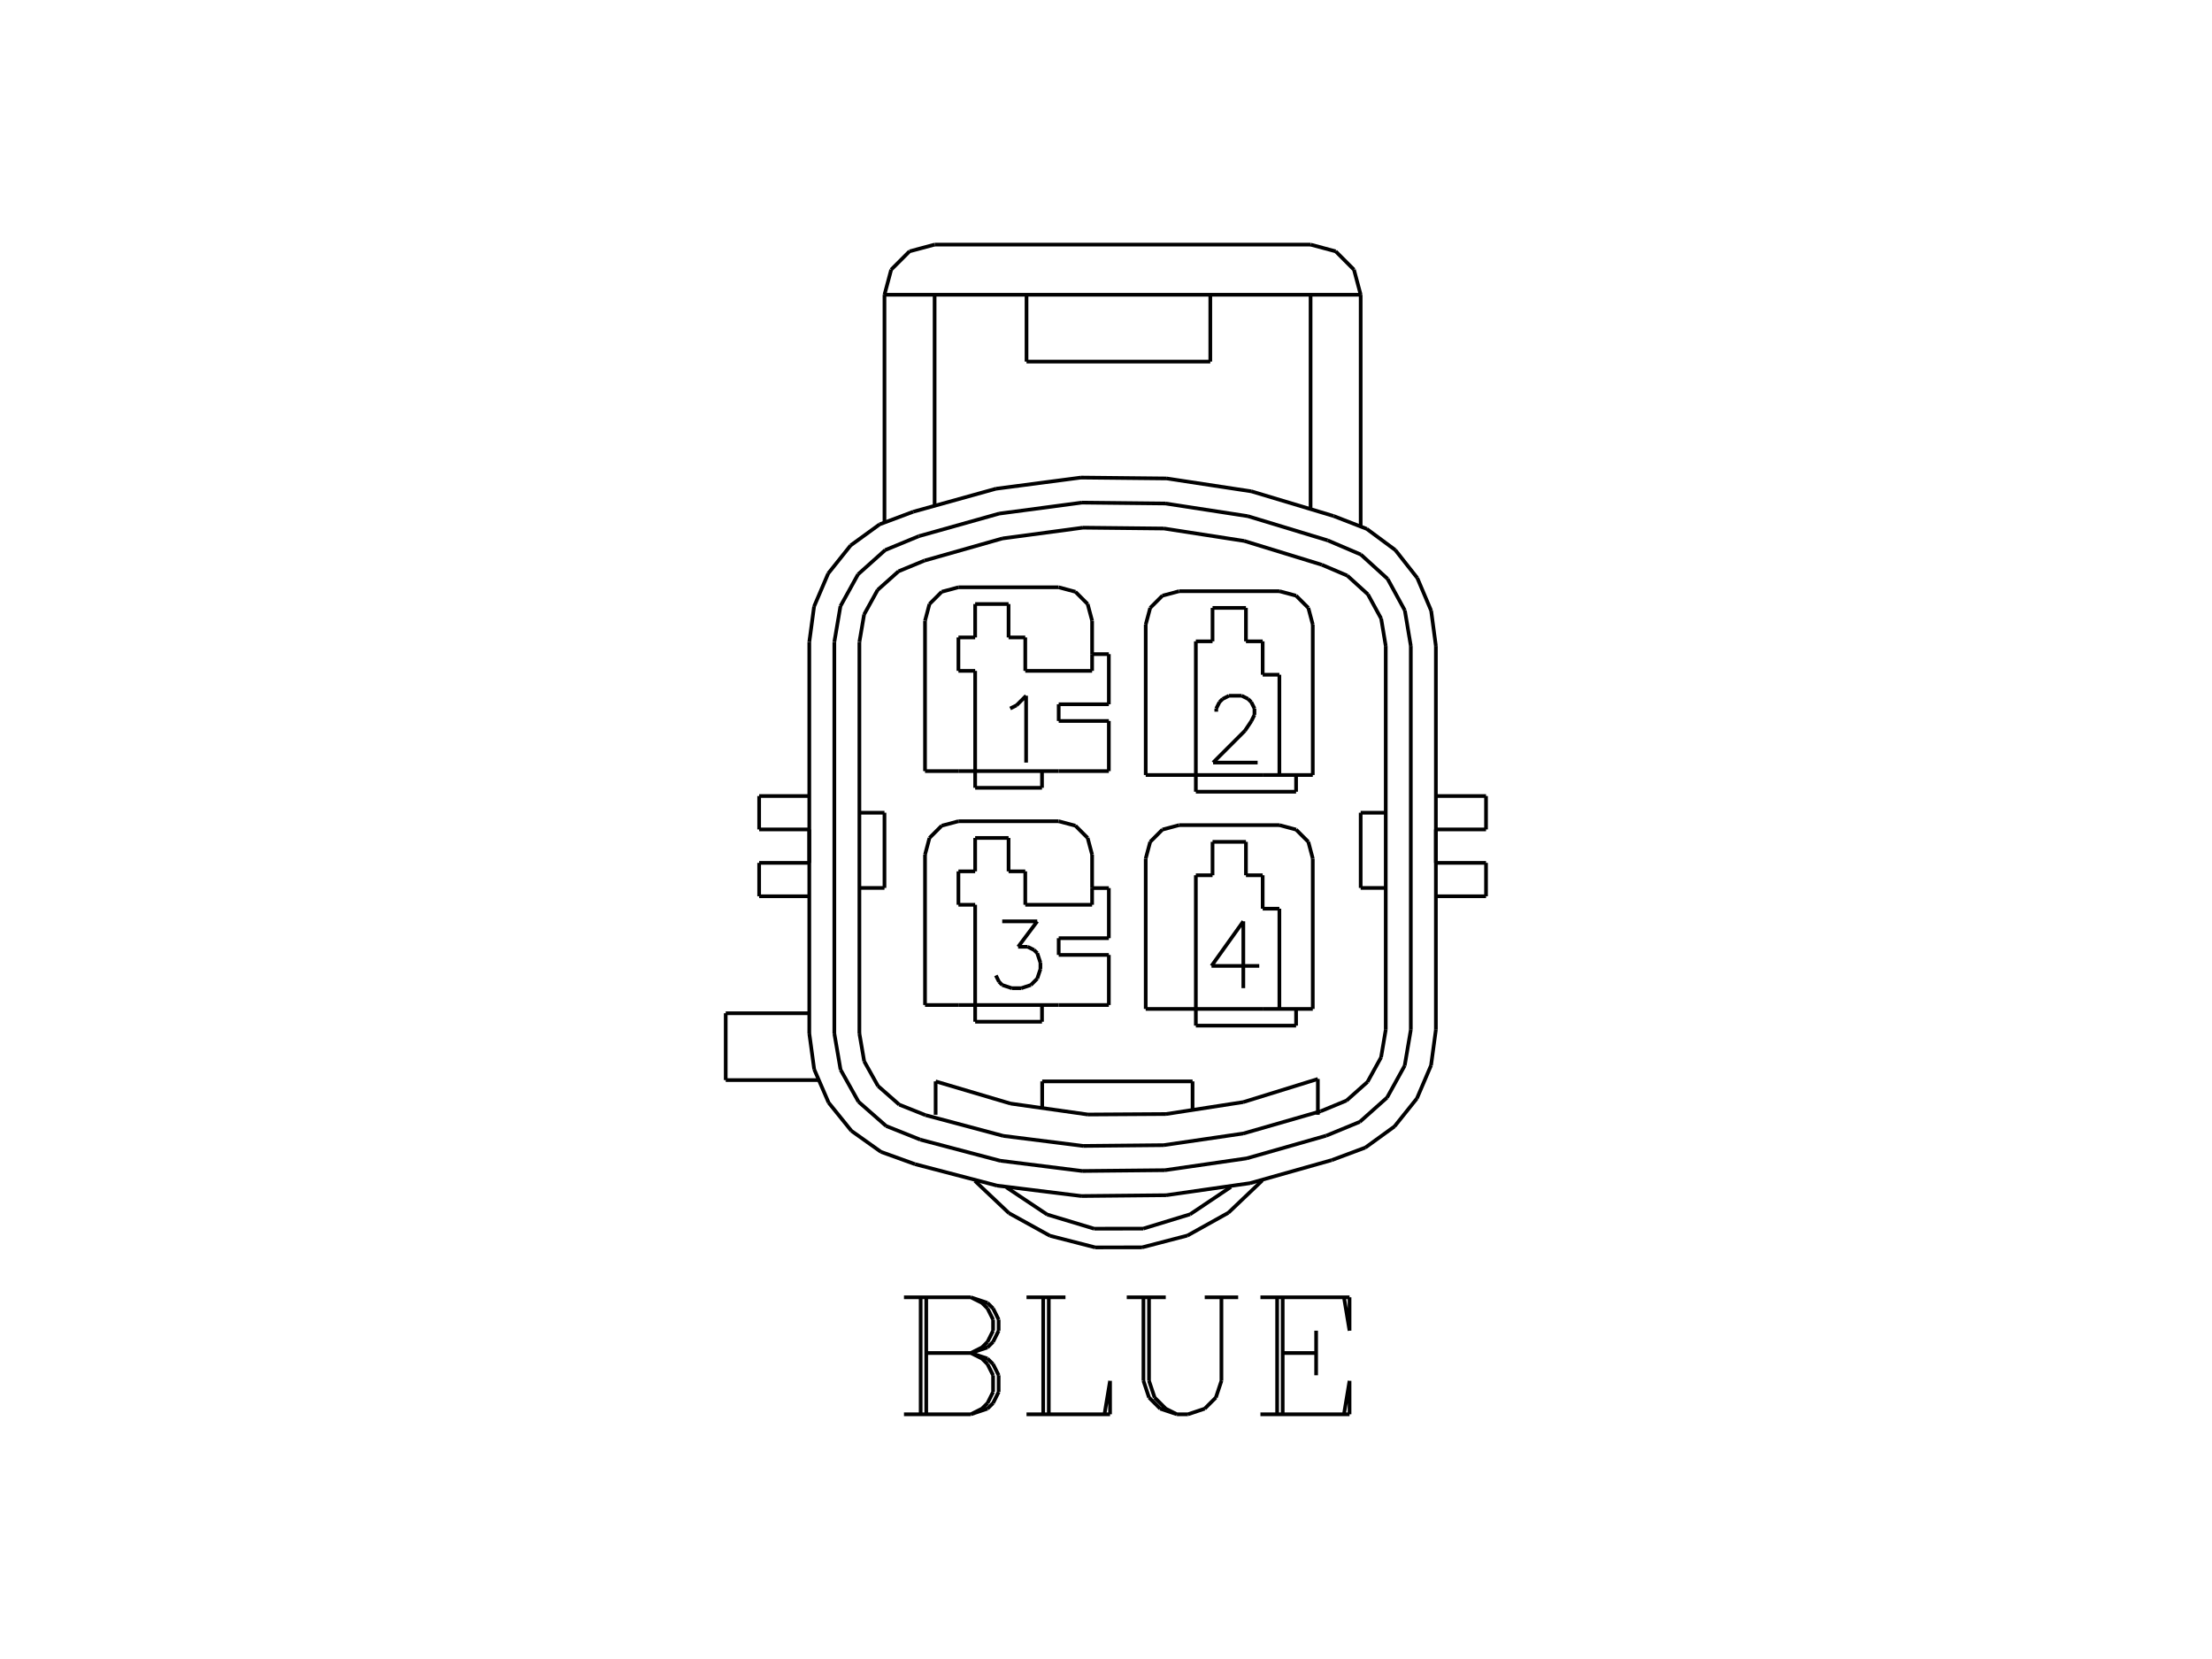 <?xml version="1.0" standalone="no"?><svg xmlns="http://www.w3.org/2000/svg" width="600.000" height="450.000" viewBox="0.0 0.0 600.000 450.000" version="1.1">
<title>Acme Converter - Post-processed with EDS-Designer: 14.44 (info@symca.com)</title>
<desc>Acme Converter - Post-processed with EDS-Designer: 14.44 (info@symca.com)</desc>
<g id="EDS_STYLE_GROUP" fill="none" stroke="black" stroke-width="1.0">
<g id="0" display="visible">
<path d="M310.77 273.67L310.77 232.88"/>
<path d="M319.84 223.81L347.03 223.81"/>
<path d="M356.09 232.88L356.09 273.67"/>
<path d="M328.9 228.35L337.96 228.35"/>
<path d="M337.96 228.35L337.96 237.41"/>
<path d="M337.96 237.41L342.5 237.41"/>
<path d="M342.5 237.41L342.5 246.48"/>
<path d="M342.5 246.48L347.03 246.48"/>
<path d="M347.03 246.48L347.03 273.67"/>
<path d="M328.9 228.35L328.9 237.41"/>
<path d="M328.9 237.41L324.37 237.41"/>
<path d="M324.37 237.41L324.37 273.67"/>
<path d="M324.37 273.67L310.77 273.67"/>
<path d="M342.5 273.67L356.09 273.67"/>
<path d="M319.84 223.81L315.3 225.03M315.3 225.03L311.99 228.35M311.99 228.35L310.77 232.88"/>
<path d="M356.09 232.88L354.88 228.35M354.88 228.35L351.56 225.03M351.56 225.03L347.03 223.81"/>
<path d="M324.37 273.67L342.5 273.67"/>
<path d="M351.56 273.67L351.56 278.2"/>
<path d="M351.56 278.2L324.37 278.2"/>
<path d="M324.37 278.2L324.37 273.67"/>
<path d="M310.77 210.22L310.77 169.43"/>
<path d="M319.84 160.36L347.03 160.36"/>
<path d="M356.09 169.43L356.09 210.22"/>
<path d="M328.9 164.89L337.96 164.89"/>
<path d="M337.96 164.89L337.96 173.96"/>
<path d="M337.96 173.96L342.5 173.96"/>
<path d="M342.5 173.96L342.5 183.02"/>
<path d="M342.5 183.02L347.03 183.02"/>
<path d="M347.03 183.02L347.03 210.22"/>
<path d="M328.9 164.89L328.9 173.96"/>
<path d="M328.9 173.96L324.37 173.96"/>
<path d="M324.37 173.96L324.37 210.22"/>
<path d="M324.37 210.22L310.77 210.22"/>
<path d="M342.5 210.22L356.09 210.22"/>
<path d="M319.84 160.36L315.3 161.58M315.3 161.58L311.99 164.89M311.99 164.89L310.77 169.43"/>
<path d="M356.09 169.43L354.88 164.89M354.88 164.89L351.56 161.58M351.56 161.58L347.03 160.36"/>
<path d="M324.37 210.22L342.5 210.22"/>
<path d="M351.56 210.22L351.56 214.75"/>
<path d="M351.56 214.75L324.37 214.75"/>
<path d="M324.37 214.75L324.37 210.22"/>
<path d="M358.54 153.19L337.5 146.73M337.5 146.73L315.75 143.36M315.75 143.36L293.74 143.13M293.74 143.13L271.92 146.05M271.92 146.05L250.75 152.06"/>
<path d="M253.79 302.38L253.79 293.32"/>
<path d="M253.79 293.32L274.11 299.34M274.11 299.34L295.09 302.31M295.09 302.31L316.29 302.18M316.29 302.18L337.23 298.94M337.23 298.94L357.47 292.67"/>
<path d="M282.69 300.94L282.69 293.32"/>
<path d="M282.69 293.32L323.48 293.32"/>
<path d="M323.48 293.32L323.48 301.42"/>
<path d="M375.88 175.22L375.88 279.32"/>
<path d="M233.11 280.32L233.11 174.15"/>
<path d="M219.52 274.84L196.85 274.84"/>
<path d="M196.85 274.84L196.85 292.97"/>
<path d="M219.52 215.92L205.92 215.92"/>
<path d="M205.92 215.92L205.92 224.98"/>
<path d="M205.92 224.98L219.52 224.98"/>
<path d="M219.52 234.05L205.92 234.05"/>
<path d="M205.92 234.05L205.92 243.11"/>
<path d="M205.92 243.11L219.52 243.11"/>
<path d="M389.48 215.92L403.08 215.92"/>
<path d="M403.08 215.92L403.08 224.98"/>
<path d="M403.08 224.98L389.48 224.98"/>
<path d="M389.48 234.05L403.08 234.05"/>
<path d="M403.08 234.05L403.08 243.11"/>
<path d="M403.08 243.11L389.48 243.11"/>
<path d="M196.85 292.97L221.79 292.97"/>
<path d="M219.52 224.98L219.52 234.05"/>
<path d="M389.48 224.98L389.48 234.05"/>
<path d="M369.08 142.61L369.08 79.95"/>
<path d="M355.49 66.35L253.51 66.35"/>
<path d="M239.91 79.95L239.91 141.55"/>
<path d="M355.49 137.75L355.49 79.95"/>
<path d="M369.08 79.95L239.91 79.95"/>
<path d="M253.51 79.95L253.51 136.86"/>
<path d="M328.29 79.95L328.29 98.08"/>
<path d="M328.29 98.08L278.44 98.08"/>
<path d="M278.44 98.08L278.44 79.95"/>
<path d="M369.08 79.95L367.26 73.15M367.26 73.15L362.29 68.17M362.29 68.17L355.49 66.35"/>
<path d="M253.51 66.35L246.71 68.17M246.71 68.17L241.73 73.15M241.73 73.15L239.91 79.95"/>
<path d="M251.05 302.48L272.15 308.11M272.15 308.11L293.81 310.83M293.81 310.83L315.64 310.62M315.64 310.62L337.24 307.46M337.24 307.46L358.23 301.42"/>
<path d="M249.73 383.62L249.73 351.89M251.24 351.89L251.24 383.62M245.2 351.89L263.33 351.89M263.33 351.89L267.86 353.4M267.86 353.4L269.37 354.91M269.37 354.91L270.88 357.93M270.88 357.93L270.88 360.95M270.88 360.95L269.37 363.98M269.37 363.98L267.86 365.49M267.86 365.49L263.33 367M263.33 351.89L266.35 353.4M266.35 353.4L267.86 354.91M267.86 354.91L269.37 357.93M269.37 357.93L269.37 360.95M269.37 360.95L267.86 363.98M267.86 363.98L266.35 365.49M266.35 365.49L263.33 367M251.24 367L263.33 367M263.33 367L267.86 368.51M267.86 368.51L269.37 370.02M269.37 370.02L270.88 373.04M270.88 373.04L270.88 377.57M270.88 377.57L269.37 380.59M269.37 380.59L267.86 382.1M267.86 382.1L263.33 383.62M263.33 383.62L245.2 383.62M263.33 367L266.35 368.51M266.35 368.51L267.86 370.02M267.86 370.02L269.37 373.04M269.37 373.04L269.37 377.57M269.37 377.57L267.86 380.59M267.86 380.59L266.35 382.1M266.35 382.1L263.33 383.62M282.97 383.62L282.97 351.89M284.48 351.89L284.48 383.62M278.44 351.89L289.01 351.89M278.44 383.62L301.1 383.62M301.1 383.62L301.1 374.55M301.1 374.55L299.59 383.62M310.16 351.89L310.16 374.55M310.16 374.55L311.67 379.08M311.67 379.08L314.7 382.1M314.7 382.1L319.23 383.62M319.23 383.62L322.25 383.62M322.25 383.62L326.78 382.1M326.78 382.1L329.8 379.08M329.8 379.08L331.31 374.55M331.31 374.55L331.31 351.89M311.67 351.89L311.67 374.55M311.67 374.55L313.19 379.08M313.19 379.08L316.21 382.1M316.21 382.1L319.23 383.62M305.63 351.89L316.21 351.89M326.78 351.89L335.85 351.89M346.42 383.62L346.42 351.89M347.93 351.89L347.93 383.62M357 360.95L357 373.04M341.89 351.89L366.06 351.89M366.06 351.89L366.06 360.95M366.06 360.95L364.55 351.89M347.93 367L357 367M341.89 383.62L366.06 383.62M366.06 383.62L366.06 374.55M366.06 374.55L364.55 383.62"/>
<path d="M259.97 272.61L287.17 272.61"/>
<path d="M250.91 272.61L250.91 231.82"/>
<path d="M259.97 222.76L287.17 222.76"/>
<path d="M296.23 231.82L296.23 240.89"/>
<path d="M296.23 240.89L300.77 240.89"/>
<path d="M300.77 240.89L300.77 254.48"/>
<path d="M300.77 254.48L287.17 254.48"/>
<path d="M287.17 254.48L287.17 259.02"/>
<path d="M287.17 259.02L300.77 259.02"/>
<path d="M300.77 259.02L300.77 272.61"/>
<path d="M300.77 272.61L287.17 272.61"/>
<path d="M259.97 272.61L250.91 272.61"/>
<path d="M259.97 222.76L255.44 223.97M255.44 223.97L252.12 227.29M252.12 227.29L250.91 231.82"/>
<path d="M296.23 231.82L295.02 227.29M295.02 227.29L291.7 223.97M291.7 223.97L287.17 222.76"/>
<path d="M264.51 272.61L264.51 245.42"/>
<path d="M264.51 245.42L259.97 245.42"/>
<path d="M259.97 245.42L259.97 236.35"/>
<path d="M259.97 236.35L264.51 236.35"/>
<path d="M264.51 236.35L264.51 227.29"/>
<path d="M264.51 227.29L273.57 227.29"/>
<path d="M273.57 227.29L273.57 236.35"/>
<path d="M273.57 236.35L278.1 236.35"/>
<path d="M278.1 236.35L278.1 245.42"/>
<path d="M278.1 245.42L296.23 245.42"/>
<path d="M296.23 245.42L296.23 240.89"/>
<path d="M264.51 272.61L264.51 277.14"/>
<path d="M264.51 277.14L282.64 277.14"/>
<path d="M282.64 277.14L282.64 272.61"/>
<path d="M259.97 209.16L287.17 209.16"/>
<path d="M250.91 209.16L250.91 168.37"/>
<path d="M259.97 159.3L287.17 159.3"/>
<path d="M296.23 168.37L296.23 177.43"/>
<path d="M296.23 177.43L300.77 177.43"/>
<path d="M300.77 177.43L300.77 191.03"/>
<path d="M300.77 191.03L287.17 191.03"/>
<path d="M287.17 191.03L287.17 195.56"/>
<path d="M287.17 195.56L300.77 195.56"/>
<path d="M300.77 195.56L300.77 209.16"/>
<path d="M300.77 209.16L287.17 209.16"/>
<path d="M259.97 209.16L250.91 209.16"/>
<path d="M259.97 159.3L255.44 160.52M255.44 160.52L252.12 163.84M252.12 163.84L250.91 168.37"/>
<path d="M296.23 168.37L295.02 163.84M295.02 163.84L291.7 160.52M291.7 160.52L287.17 159.3"/>
<path d="M264.51 209.16L264.51 181.97"/>
<path d="M264.51 181.97L259.97 181.97"/>
<path d="M259.97 181.97L259.97 172.9"/>
<path d="M259.97 172.9L264.51 172.9"/>
<path d="M264.51 172.9L264.51 163.84"/>
<path d="M264.51 163.84L273.57 163.84"/>
<path d="M273.57 163.84L273.57 172.9"/>
<path d="M273.57 172.9L278.1 172.9"/>
<path d="M278.1 172.9L278.1 181.97"/>
<path d="M278.1 181.97L296.23 181.97"/>
<path d="M296.23 181.97L296.23 177.43"/>
<path d="M264.51 209.16L264.51 213.69"/>
<path d="M264.51 213.69L282.64 213.69"/>
<path d="M282.64 213.69L282.64 209.16"/>
<path d="M274.01 192.18L275.74 191.31M275.74 191.31L278.33 188.72M278.33 188.72L278.33 206.85"/>
<path d="M329.91 193.04L329.91 192.18M329.91 192.18L330.78 190.45M330.78 190.45L331.64 189.59M331.64 189.59L333.37 188.72M333.37 188.72L336.82 188.72M336.82 188.72L338.55 189.59M338.55 189.59L339.41 190.45M339.41 190.45L340.27 192.18M340.27 192.18L340.27 193.9M340.27 193.9L339.41 195.63M339.41 195.63L337.68 198.22M337.68 198.22L329.05 206.85M329.05 206.85L341.13 206.85"/>
<path d="M271.85 249.91L281.35 249.91M281.35 249.91L276.17 256.82M276.17 256.82L278.76 256.82M278.76 256.82L280.49 257.68M280.49 257.68L281.35 258.54M281.35 258.54L282.21 261.13M282.21 261.13L282.21 262.86M282.21 262.86L281.35 265.45M281.35 265.45L279.62 267.18M279.62 267.18L277.03 268.04M277.03 268.04L274.44 268.04M274.44 268.04L271.85 267.18M271.85 267.18L270.99 266.31M270.99 266.31L270.13 264.59"/>
<path d="M337.25 249.91L328.62 262M328.62 262L341.57 262M337.25 249.91L337.25 268.04"/>
<path d="M264.45 320.33L273.68 329.06M273.68 329.06L284.8 335.2M284.8 335.2L297.1 338.36M297.1 338.36L309.8 338.34M309.8 338.34L322.09 335.14M322.09 335.14L333.19 328.96M333.19 328.96L342.39 320.2"/>
<path d="M272.97 322.06L284.05 329.44M284.05 329.44L296.79 333.28M296.79 333.28L310.09 333.26M310.09 333.26L322.82 329.37M322.82 329.37L333.87 321.96"/>
<path d="M250.75 152.06L243.73 154.96M243.73 154.96L238.06 160.02M238.06 160.02L234.39 166.67M234.39 166.67L233.11 174.15"/>
<path d="M233.11 280.32L234.41 287.88M234.41 287.88L238.16 294.57M238.16 294.57L243.92 299.63M243.92 299.63L251.05 302.48"/>
<path d="M360.14 146.58L338.48 140.01M338.48 140.01L316.11 136.57M316.11 136.57L293.47 136.33M293.47 136.33L271.03 139.31M271.03 139.31L249.24 145.43"/>
<path d="M249.24 145.43L240.11 149.2M240.11 149.2L232.75 155.78M232.75 155.78L227.97 164.42M227.97 164.42L226.31 174.15"/>
<path d="M226.31 280.32L226.31 174.15"/>
<path d="M226.31 280.32L228 290.15M228 290.15L232.87 298.85M232.87 298.85L240.37 305.43M240.37 305.43L249.63 309.13"/>
<path d="M249.63 309.13L271.31 314.85M271.31 314.85L293.56 317.63M293.56 317.63L315.98 317.41M315.98 317.41L338.17 314.2M338.17 314.2L359.73 308.05"/>
<path d="M375.88 175.22L374.64 167.8M374.64 167.8L371.03 161.2M371.03 161.2L365.46 156.14M365.46 156.14L358.54 153.19"/>
<path d="M358.23 301.42L365.25 298.52M365.25 298.52L370.93 293.47M370.93 293.47L374.61 286.81M374.61 286.81L375.88 279.32"/>
<path d="M382.68 175.22L381.06 165.58M381.06 165.58L376.37 157M376.37 157L369.13 150.42M369.13 150.42L360.14 146.58"/>
<path d="M382.68 175.22L382.68 279.32"/>
<path d="M359.73 308.05L368.86 304.29M368.86 304.29L376.24 297.71M376.24 297.71L381.02 289.06M381.02 289.06L382.68 279.32"/>
<path d="M389.48 175.22L388.2 165.66M388.2 165.66L384.44 156.78M384.44 156.78L378.48 149.2M378.48 149.2L370.73 143.46M370.73 143.46L361.74 139.97"/>
<path d="M389.48 175.22L389.48 279.32"/>
<path d="M361.23 314.68L370.36 311.27M370.36 311.27L378.25 305.55M378.25 305.55L384.34 297.94M384.34 297.94L388.17 288.98M388.17 288.98L389.48 279.32"/>
<path d="M248.21 315.78L270.47 321.6M270.47 321.6L293.31 324.42M293.31 324.42L316.31 324.2M316.31 324.2L339.09 320.93M339.09 320.93L361.23 314.68"/>
<path d="M219.52 280.32L220.85 290.06M220.85 290.06L224.76 299.09M224.76 299.09L230.94 306.74M230.94 306.74L238.96 312.44M238.96 312.44L248.21 315.78"/>
<path d="M219.52 280.32L219.52 174.15"/>
<path d="M247.73 138.8L238.61 142.22M238.61 142.22L230.73 147.94M230.73 147.94L224.65 155.55M224.65 155.55L220.82 164.5M220.82 164.5L219.52 174.15"/>
<path d="M361.74 139.97L339.46 133.28M339.46 133.28L316.47 129.78M316.47 129.78L293.21 129.54M293.21 129.54L270.14 132.57M270.14 132.57L247.73 138.8"/>
<path d="M375.88 220.45L369.08 220.45"/>
<path d="M369.08 220.45L369.08 240.85"/>
<path d="M369.08 240.85L375.88 240.85"/>
<path d="M233.11 220.45L239.91 220.45"/>
<path d="M239.91 220.45L239.91 240.85"/>
<path d="M239.91 240.85L233.11 240.85"/>
<path d="M357.47 302.38L357.47 292.67"/>
</g>
</g>
</svg>
